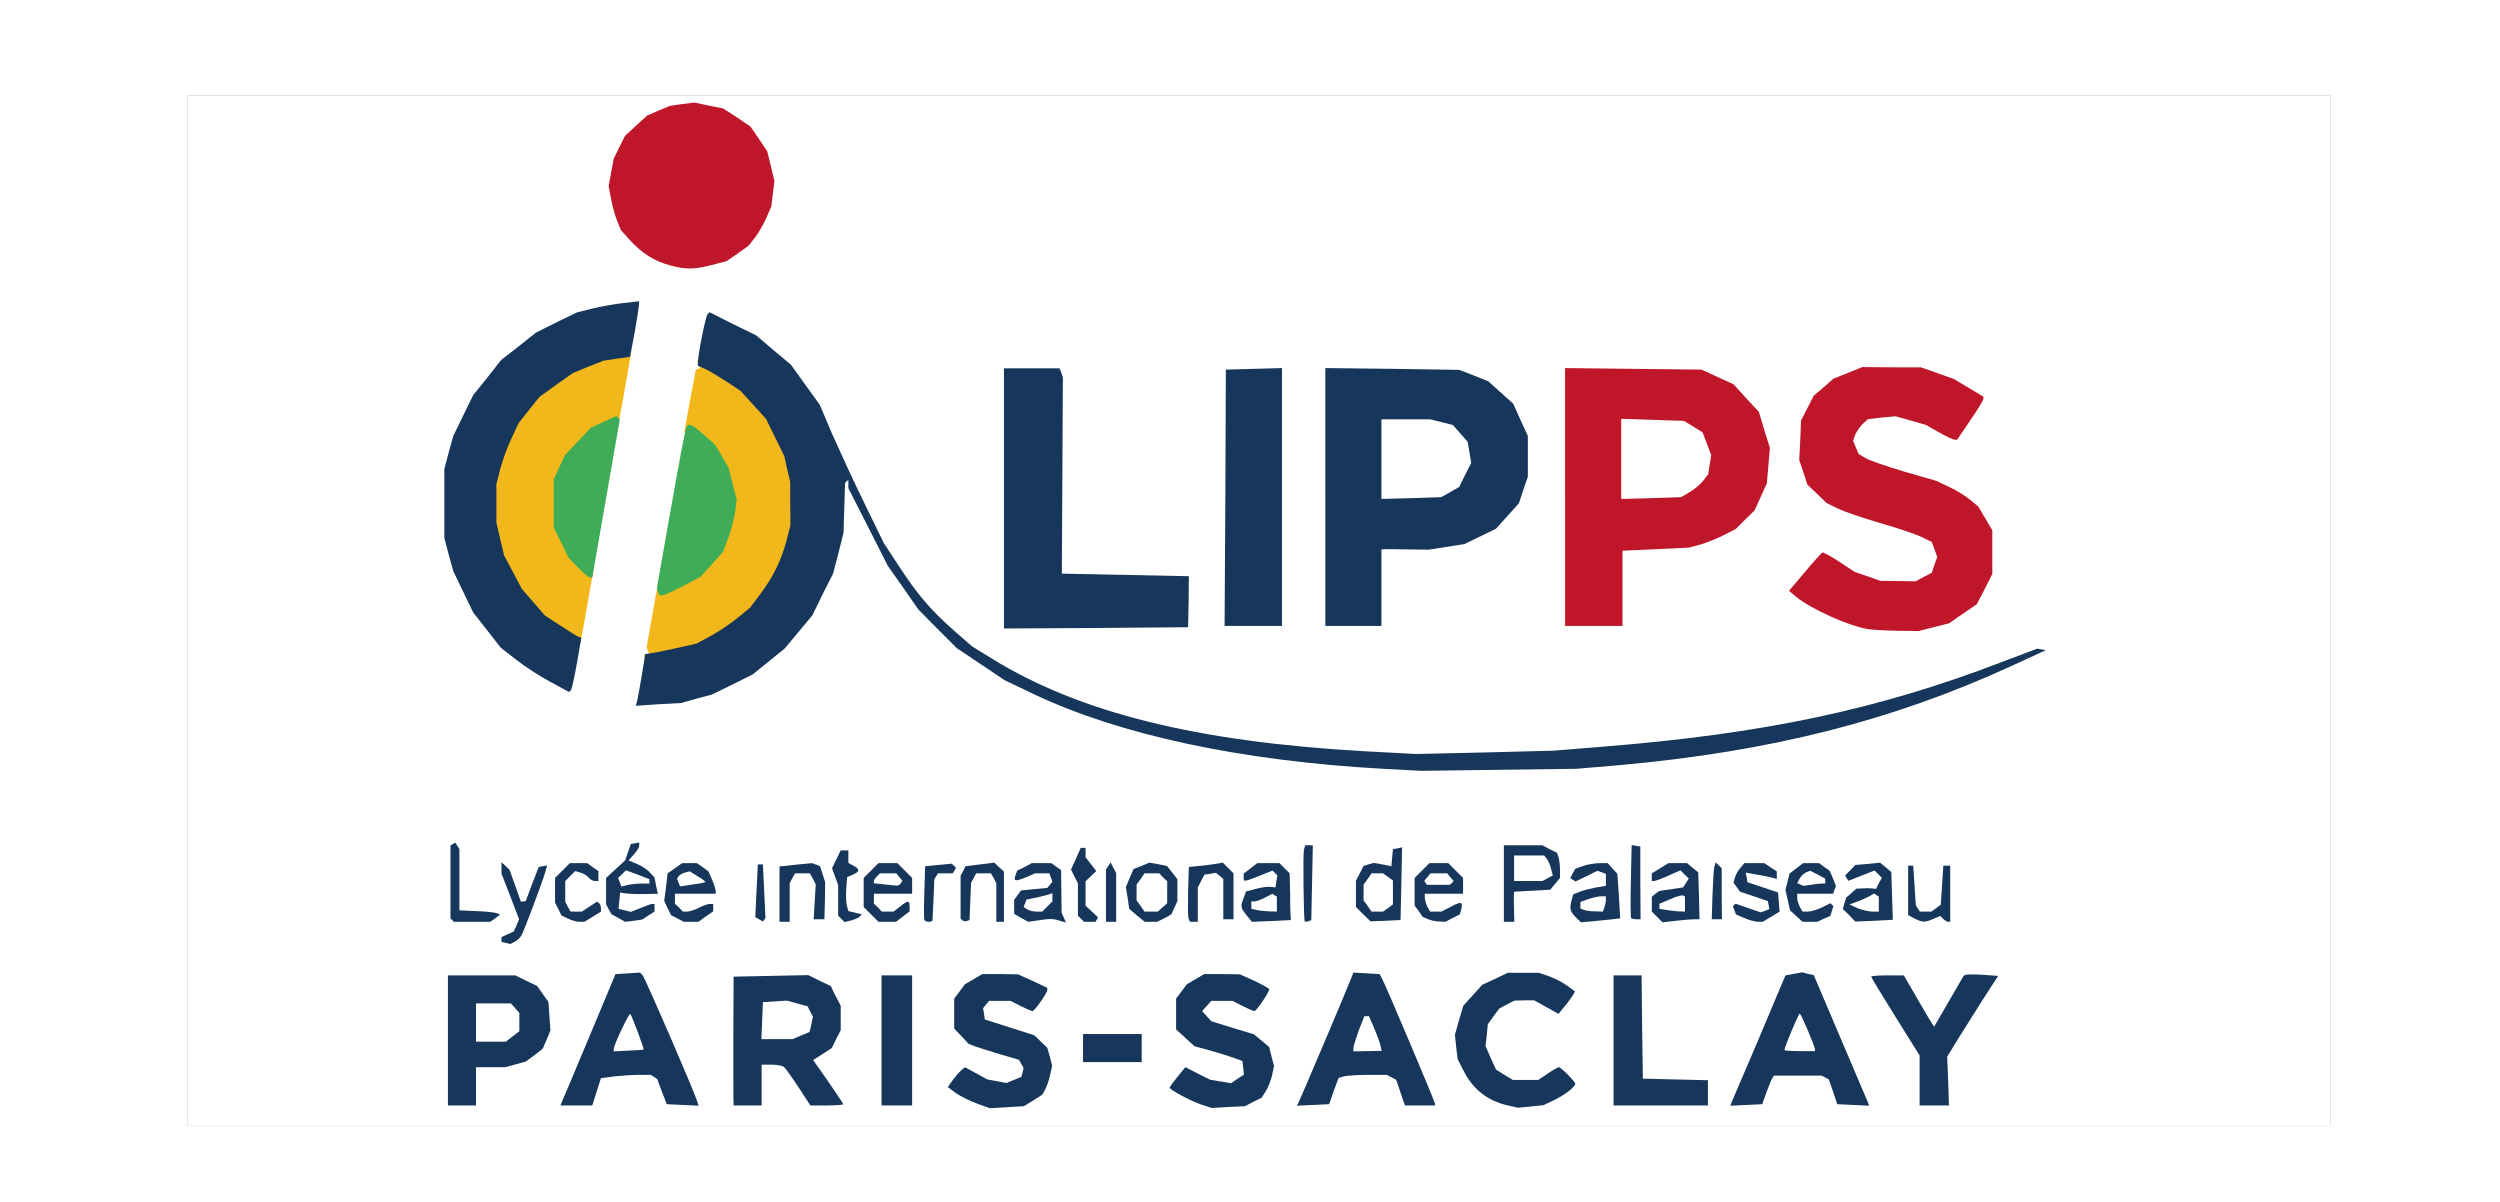 <svg class="img-fluid" id="outputsvg" xmlns="http://www.w3.org/2000/svg" style="transform: matrix(0.857, 0, 0, 0.857, 30.288, 31.745); transform-origin: 50% 50% 0px; cursor: move; max-height: none; transition: none;" width="840" height="404" viewBox="0 0 8400 4040"><rect x="0" y="0" width="8400" height="4040" fill="#808080" stroke="none"/><g id="l4aywgZk59yXFAq7XQiIkEK" fill="rgb(255,255,255)" style="transform: none;"><g style="transform: none;"><path id="pC739FAQ6" d="M0 2020 l0 -2020 4200 0 4200 0 0 2020 0 2020 -4200 0 -4200 0 0 -2020z m3287 1889 l33 -21 15 -28 15 -29 0 -25 0 -26 -28 -31 -29 -32 -99 -32 -99 -32 -3 -52 -3 -53 12 -15 13 -15 81 4 c44 3 88 8 98 12 l17 8 0 -15 0 -15 -42 -17 -43 -17 -41 0 -42 -1 -32 19 c-18 10 -42 31 -53 46 l-20 27 0 32 0 32 35 32 35 33 59 16 c33 9 75 22 94 29 l35 13 9 25 9 26 -7 35 -6 36 -31 12 -30 13 -62 -5 -63 -5 -31 -17 -32 -16 -6 10 -6 9 25 17 c14 9 45 22 68 30 l43 14 40 -6 39 -5 33 -20z m864 5 l30 -15 19 -32 20 -32 0 -28 0 -29 -33 -33 -32 -32 -86 -26 -86 -27 -16 -18 -17 -19 0 -35 0 -35 19 -18 20 -17 78 4 c43 3 86 8 96 12 l17 8 0 -15 0 -15 -42 -17 -43 -17 -41 0 -42 -1 -32 19 c-18 10 -42 31 -53 46 l-20 27 0 32 0 32 35 32 35 33 59 16 c33 9 75 22 94 29 l35 13 3 56 3 57 -26 17 -26 17 -67 -5 -67 -5 -32 -16 -32 -17 -6 10 -6 9 25 17 c14 9 45 22 68 30 l43 14 39 -6 c21 -2 51 -11 67 -20z m-3051 -59 l0 -75 56 0 55 0 46 -11 45 -12 38 -36 38 -36 7 -37 7 -36 -18 -37 -17 -37 -40 -26 -40 -27 -114 -3 -113 -4 0 226 0 226 25 0 25 0 0 -75z m473 21 l17 -53 53 -7 c28 -3 86 -6 127 -6 l75 0 13 8 13 9 18 49 19 49 21 3 20 3 -39 -93 c-21 -51 -64 -151 -94 -223 l-55 -130 -14 -9 -14 -9 -14 5 -14 6 -87 210 c-48 115 -91 217 -94 226 l-6 16 19 0 19 0 17 -54z m647 -26 l0 -80 68 0 67 0 11 8 c6 4 32 40 58 80 l47 72 15 0 16 0 -17 -27 c-10 -16 -28 -42 -41 -60 l-24 -32 0 -30 0 -30 29 -16 c16 -8 39 -26 50 -41 l20 -26 7 -33 6 -32 -21 -41 -20 -40 -44 -21 -43 -21 -117 0 -117 0 0 225 0 225 25 0 25 0 0 -80z m590 -145 l0 -225 -30 0 -30 0 0 225 0 225 30 0 30 0 0 -225z m1653 168 l19 -51 21 -6 c12 -3 68 -6 125 -6 l103 0 19 10 18 10 17 50 17 50 18 0 19 0 -43 -102 c-24 -57 -65 -152 -90 -213 -26 -60 -50 -117 -55 -125 l-8 -15 -22 -3 -21 -3 -6 18 c-4 10 -47 112 -95 226 -49 115 -89 211 -89 214 0 2 8 3 17 1 l18 -3 18 -52z m854 42 c20 -9 42 -20 50 -26 l13 -11 -6 -9 -5 -9 -22 15 -21 15 -81 0 -80 0 -33 -20 -33 -20 -19 -43 -20 -42 0 -65 0 -65 19 -35 18 -35 32 -22 32 -22 52 -6 52 -7 48 17 47 16 11 -6 10 -7 -11 -13 -11 -14 -46 -15 -47 -16 -30 0 -31 0 -50 24 -50 23 -37 41 -37 41 -15 52 -16 52 7 26 c3 14 16 46 28 71 l23 45 24 21 c12 12 41 31 63 42 l40 21 48 1 48 0 36 -15z m613 -5 l0 -19 -127 -3 -128 -3 -3 -202 -2 -203 -25 0 -25 0 0 225 0 225 155 0 155 0 0 -20z m229 -30 c9 -25 20 -51 24 -58 l8 -12 120 0 120 0 18 10 18 9 13 47 13 46 14 5 14 5 6 -5 6 -6 -93 -218 c-51 -120 -97 -221 -103 -224 l-9 -7 -17 5 -17 4 -92 218 c-51 119 -92 220 -92 225 l0 7 17 -3 16 -3 16 -45z m711 -48 l0 -98 44 -69 c25 -39 61 -96 80 -127 l35 -58 -18 0 -17 0 -59 100 -58 100 -32 0 -31 0 -59 -100 -58 -100 -18 0 -18 0 79 127 80 127 0 98 0 98 25 0 25 0 0 -98z m-3160 -97 l0 -25 -85 0 -85 0 0 25 0 25 85 0 85 0 0 -25z m1875 -1140 c88 -8 169 -15 179 -15 l19 0 -5 -6 -6 -5 -214 16 c-117 8 -323 20 -458 25 l-245 9 285 -5 285 -5 160 -14z m-922 8 l-13 -5 -12 5 -13 5 25 0 25 0 -12 -5z m1175 -40 c-10 -2 -26 -2 -35 0 l-18 5 35 0 35 0 -17 -5z m85 -10 c-7 -2 -21 -2 -30 0 l-18 5 30 0 30 0 -12 -5z m64 -10 l-7 -6 -7 6 -6 7 13 0 13 0 -6 -7z m70 -10 l-7 -6 -7 6 -6 7 13 0 13 0 -6 -7z m53 -8 c0 -3 -2 -5 -5 -5 -3 0 -5 2 -5 5 0 3 2 5 5 5 3 0 5 -2 5 -5z m-4145 -190 l60 -16 81 -40 81 -39 65 -55 66 -54 51 -63 51 -62 40 -81 40 -80 21 -80 20 -80 0 -115 1 -115 -47 -105 -47 -105 -51 -74 -51 -74 -58 -51 -58 -51 -82 -48 -82 -47 -9 15 -8 15 -6 85 -6 85 -7 0 -8 0 -10 58 c-26 141 -123 691 -146 824 l-26 147 0 45 0 46 -9 0 -8 0 -6 45 c-4 25 -10 57 -13 72 l-7 26 54 -6 c30 -4 81 -14 114 -22z m-480 -77 c8 -34 148 -839 194 -1113 23 -132 43 -252 47 -268 l6 -27 -27 0 c-15 0 -55 7 -89 16 l-61 15 -80 39 -80 40 -68 54 -69 54 -54 69 -55 68 -39 80 -39 80 -17 65 -18 65 0 105 0 105 18 65 17 65 39 81 39 81 54 69 54 69 59 46 c59 46 143 99 156 99 4 0 10 -10 13 -22z m5365 -213 l45 -16 46 -34 47 -34 28 -58 29 -58 0 -55 -1 -56 -27 -46 -27 -46 -30 -25 c-16 -14 -53 -37 -82 -51 l-53 -25 -125 -36 c-68 -20 -137 -44 -152 -53 l-27 -16 -12 -28 -12 -28 6 -46 5 -46 25 -26 26 -26 84 -4 84 -4 59 17 c32 9 74 25 92 36 l34 19 7 -4 c4 -3 20 -23 36 -45 l27 -40 -5 -14 -5 -13 -66 -33 -65 -32 -73 -15 -73 -16 -50 5 -50 5 -56 21 -56 21 -39 34 -39 33 -24 49 -24 48 -5 47 -4 47 16 49 16 49 38 36 37 36 43 21 c23 12 97 37 165 57 67 19 141 44 164 55 l41 20 11 31 c6 17 11 44 11 60 l0 29 -14 33 -14 33 -33 14 -34 14 -90 0 -90 0 -53 -18 c-30 -10 -74 -31 -99 -47 l-46 -28 -38 46 -38 47 22 19 c45 38 178 94 257 110 14 2 61 3 105 1 l80 -3 45 -17z m-2960 -60 l0 -75 -247 -2 -248 -3 4 -380 4 -381 -7 -22 -7 -22 -80 0 -79 0 0 480 0 480 330 0 330 0 0 -75z m370 -410 l0 -475 -80 0 -80 0 0 475 0 475 80 0 80 0 0 -475z m390 326 l0 -149 17 -6 16 -7 71 7 71 6 75 -11 75 -11 62 -31 62 -30 45 -50 45 -50 17 -51 17 -51 -1 -53 0 -53 -28 -61 -27 -61 -49 -44 -49 -44 -57 -23 -57 -22 -232 -4 -233 -4 0 476 0 476 80 0 80 0 0 -149z m942 2 l3 -148 130 -6 130 -6 45 -12 c24 -7 66 -24 92 -37 l47 -24 37 -37 37 -36 23 -51 23 -51 6 -45 6 -45 -21 -67 -20 -67 -50 -54 -49 -54 -63 -29 -63 -29 -237 -3 -238 -4 0 476 0 476 80 0 79 0 3 -147z m-3542 -1275 c19 -6 54 -24 77 -40 l42 -29 25 -32 c14 -18 35 -55 47 -82 l21 -48 -5 -63 -5 -63 -25 -44 c-14 -24 -41 -58 -59 -76 l-33 -32 -53 -26 -53 -26 -52 0 -52 1 -47 20 -47 21 -44 40 -43 40 -24 48 -24 48 -4 51 -4 52 16 50 17 50 40 46 40 45 36 22 37 23 46 12 45 12 25 -5 c14 -3 41 -10 60 -15z"></path><path id="p3DnAvo6E" d="M1100 3635 l0 -105 98 0 99 0 16 18 17 19 0 66 0 66 -26 20 -27 21 -88 0 -89 0 0 -105z"></path><path id="pSPoFc6r5" d="M1640 3740 l0 -40 29 -65 30 -65 34 0 35 0 27 74 27 73 -4 29 -3 29 -87 3 -88 3 0 -41z"></path><path id="prMtos8Au" d="M2222 3628 l3 -103 65 -3 c36 -2 84 0 108 3 l43 6 20 20 19 19 0 44 0 45 -9 24 -10 25 -32 11 -32 11 -89 0 -89 0 3 -102z"></path><path id="p13hyZ9VzI" d="M4540 3736 l0 -44 21 -56 22 -56 39 0 39 0 21 48 21 47 5 53 4 52 -86 0 -86 0 0 -44z"></path><path id="ptM963fT9" d="M6230 3745 l0 -35 27 -70 27 -70 36 0 35 0 28 68 27 67 0 38 0 37 -90 0 -90 0 0 -35z"></path><path id="pjOzIgA1v" d="M4650 1426 l0 -186 128 0 127 0 40 11 40 11 28 26 27 26 10 35 c5 20 10 56 10 81 l0 46 -22 44 -23 45 -35 20 -35 20 -147 3 -148 4 0 -186z"></path><path id="pATGKJphV" d="M5590 1425 l0 -187 153 3 152 4 37 23 37 23 17 44 16 44 -4 65 -4 66 -21 27 -20 28 -34 20 -34 20 -147 3 -148 4 0 -187z"></path></g></g><g id="l3ojcbOkUKbP5R5Nnv6bIna" fill="rgb(242,183,26)" style="transform: none;"><g style="transform: none;"><path id="p1BDmSPEcR" d="M1790 2206 l0 -16 10 0 9 0 -5 -13 -5 -14 21 -118 c11 -65 21 -119 23 -119 1 -1 28 -13 59 -28 l57 -27 41 -37 41 -37 24 -41 24 -41 15 -57 15 -58 -15 -56 -14 -56 -26 -44 -26 -44 -46 -40 -45 -41 22 -122 23 -122 8 -3 9 -3 -6 -16 -6 -16 40 5 41 6 59 40 60 40 50 55 50 55 36 73 36 74 12 50 12 50 0 115 1 115 -17 62 c-20 76 -52 142 -103 209 l-39 52 -49 40 c-27 23 -75 54 -105 71 l-56 29 -60 15 c-33 9 -86 19 -117 22 l-58 7 0 -16z"></path><path id="pM7iy9lHG" d="M1431 2109 l-61 -40 -45 -52 -45 -52 -35 -66 -35 -66 -15 -64 -15 -64 0 -105 0 -106 15 -59 15 -60 35 -70 34 -70 40 -46 40 -46 68 -47 68 -46 70 -25 70 -25 52 0 52 0 -4 28 c-20 119 -47 267 -48 268 -1 1 -20 11 -42 22 l-40 20 -48 51 -48 52 -22 47 -21 47 0 66 0 65 27 55 26 55 36 42 36 41 -21 118 c-11 65 -23 130 -26 146 l-6 27 -23 0 -23 0 -61 -41z"></path></g></g><g id="l6nDF7o5sMXq4FbcKvtkosJ" fill="rgb(63,173,88)" style="transform: none;"><g style="transform: none;"><path id="pvaCdYz9E" d="M1844 1946 l-5 -14 55 -311 c30 -171 57 -315 61 -321 10 -16 20 -12 68 30 l45 40 26 44 26 45 16 62 16 63 -6 49 c-4 27 -16 73 -27 102 l-20 54 -44 49 -44 49 -70 37 c-38 20 -74 36 -80 36 l-12 0 -5 -14z"></path><path id="p7vGYb0cd" d="M1530 1851 l-38 -40 -28 -58 -29 -58 0 -95 0 -95 22 -48 22 -47 50 -53 50 -53 51 -24 50 -23 7 6 7 7 -54 310 -54 310 -9 0 c-6 0 -27 -18 -47 -39z"></path></g></g><g id="l7KmhKgao09hgjHhgtBQ4Wt" fill="rgb(191,22,42)" style="transform: none;"><g style="transform: none;"><path id="p11Q58tVP4" d="M6590 2093 c-79 -13 -223 -78 -284 -127 l-28 -24 62 -73 c34 -41 65 -75 69 -77 4 -1 34 15 67 37 l59 39 50 17 50 18 70 1 70 1 31 -17 32 -17 10 -31 11 -30 -10 -29 -11 -30 -41 -20 c-23 -11 -97 -36 -164 -55 -68 -20 -142 -45 -165 -57 l-43 -21 -37 -36 -38 -36 -16 -49 -16 -48 4 -77 3 -77 25 -49 25 -49 39 -33 39 -34 56 -22 56 -23 115 1 115 0 65 23 65 23 58 35 57 34 0 9 c0 5 -23 43 -52 85 l-51 75 -10 0 c-5 0 -33 -13 -61 -29 l-51 -29 -59 -17 -60 -17 -54 5 -54 6 -20 18 c-11 10 -24 29 -30 42 l-9 25 11 26 11 26 27 16 c15 9 84 33 152 53 l125 36 53 25 c29 14 66 37 82 51 l30 25 28 47 27 46 0 86 0 85 -30 60 -31 59 -54 37 -55 38 -60 15 -59 15 -86 -1 c-47 -1 -96 -4 -110 -6z"></path><path id="p10itTw7h" d="M5400 1574 l0 -505 268 3 267 3 63 29 63 29 49 54 50 54 21 71 22 70 -6 70 -6 69 -24 53 -24 53 -37 36 -37 37 -47 24 c-26 13 -68 30 -92 37 l-45 12 -130 6 -130 6 0 148 0 147 -112 0 -113 0 0 -506z m489 -19 c19 -11 42 -31 53 -45 l19 -25 6 -38 6 -37 -17 -45 -17 -44 -37 -23 -36 -22 -123 -4 -123 -4 0 157 0 157 118 -3 117 -4 34 -20z"></path><path id="pM72n1ZKu" d="M1890 666 c-60 -16 -109 -47 -155 -97 l-37 -41 -14 -35 c-8 -19 -19 -57 -24 -86 l-10 -51 10 -54 10 -54 22 -45 22 -44 43 -40 44 -40 44 -19 45 -19 48 -7 49 -6 56 12 56 11 54 35 53 36 33 48 33 49 14 58 14 58 -6 50 -6 50 -19 44 c-11 25 -31 60 -45 78 l-25 32 -43 31 -44 30 -58 15 c-69 18 -103 18 -164 1z"></path></g></g><g id="l4bklYvVquRLZENKBQjzQtp" fill="rgb(22,54,91)" style="transform: none;"><g style="transform: none;"><path id="p80015UHQ" d="M3095 3953 c-28 -10 -65 -29 -83 -41 l-32 -24 19 -27 c11 -15 26 -33 34 -39 l14 -12 44 24 44 24 38 7 37 7 29 -12 29 -12 5 -17 4 -18 -9 -16 -9 -16 -72 -21 c-40 -12 -84 -26 -98 -31 l-27 -10 -28 -30 -29 -30 0 -59 0 -59 21 -28 21 -28 34 -20 34 -20 70 0 70 1 58 26 57 27 0 8 c0 12 -50 83 -58 83 -4 0 -25 -9 -47 -20 l-39 -20 -42 0 -42 0 -12 14 -12 15 4 22 3 22 97 31 97 31 26 25 25 24 10 35 9 36 -8 35 c-4 20 -13 45 -19 57 l-12 21 -36 23 -36 22 -66 4 -67 4 -50 -18z"></path><path id="pKtE1Bgmd" d="M3975 3957 c-42 -14 -125 -58 -125 -67 0 -3 14 -22 31 -43 l30 -37 49 25 48 24 41 7 41 7 25 -17 26 -17 -3 -27 -3 -26 -35 -13 c-19 -7 -61 -20 -94 -29 l-59 -16 -36 -33 -36 -33 0 -60 0 -61 21 -28 21 -28 34 -20 34 -20 70 0 70 1 58 26 c31 15 57 29 57 33 0 11 -50 85 -58 85 -4 0 -25 -9 -47 -20 l-39 -20 -42 0 -41 0 -18 20 -18 20 18 20 18 20 84 26 83 25 30 25 30 25 9 37 10 37 -8 38 c-5 20 -16 49 -25 62 l-16 25 -33 16 -32 17 -65 3 -65 4 -40 -13z"></path><path id="p1DmcWYJx" d="M5180 3961 c-83 -18 -141 -63 -179 -139 l-22 -43 -6 -48 -5 -48 16 -57 17 -57 37 -41 37 -41 50 -23 50 -24 61 0 61 0 41 14 c23 8 55 25 71 37 l30 22 -9 16 c-6 9 -20 29 -33 44 l-23 28 -48 -27 -47 -26 -39 0 -39 1 -29 15 -30 16 -23 31 -22 31 -4 42 -5 43 20 46 21 46 33 21 33 20 50 0 50 0 37 -25 c20 -14 40 -25 43 -25 9 0 65 57 65 65 0 12 -44 46 -85 65 l-40 19 -50 5 -50 5 -35 -8z"></path><path id="pnSDgNSN1" d="M1020 3705 l0 -255 132 0 132 0 43 21 43 21 22 31 22 31 4 56 4 56 -15 36 -15 35 -33 26 -34 25 -40 11 -40 11 -57 0 -58 0 0 75 0 75 -55 0 -55 0 0 -255z m254 -16 l26 -20 0 -36 0 -36 -17 -19 -16 -18 -69 0 -68 0 0 75 0 75 59 0 58 0 27 -21z"></path><path id="pHnym8HFx" d="M1500 3868 c21 -51 70 -167 108 -258 l69 -165 48 -3 48 -3 10 10 c9 9 202 454 214 494 l6 18 -63 -3 -62 -3 -19 -49 -18 -49 -13 -9 -13 -8 -45 0 c-25 0 -69 3 -97 6 l-53 7 -17 53 -17 54 -62 0 -63 0 39 -92z m287 -127 c4 -1 -46 -133 -52 -140 -5 -4 -65 122 -65 138 l0 9 58 -3 c31 -1 58 -3 59 -4z"></path><path id="pXgNyhjOa" d="M2140 3953 c-1 -5 -1 -118 -1 -253 l1 -245 146 -3 147 -3 44 22 44 21 19 39 20 38 0 48 0 48 -18 35 -17 35 -37 24 -36 23 59 84 c32 47 59 87 59 89 0 3 -29 5 -65 5 l-64 0 -47 -72 c-26 -40 -52 -76 -58 -80 -6 -4 -28 -8 -48 -8 l-38 0 0 80 0 80 -55 0 -55 0 0 -7z m264 -267 l34 -14 7 -30 6 -31 -11 -20 -10 -20 -41 -11 -40 -11 -47 3 -47 3 -3 73 -3 72 61 0 61 0 33 -14z"></path><path id="p39NuXIME" d="M2720 3705 l0 -255 60 0 60 0 0 255 0 255 -60 0 -60 0 0 -255z"></path><path id="pWgBJrgfG" d="M4353 3953 c6 -10 201 -470 210 -496 l7 -18 51 3 52 3 8 15 c14 24 209 486 209 493 l0 7 -59 0 -59 0 -17 -50 -17 -50 -18 -10 -19 -10 -73 0 c-40 0 -83 3 -95 6 l-21 6 -19 51 -18 52 -63 3 -64 3 5 -8z m322 -233 c-4 -14 -15 -44 -25 -67 l-19 -43 -9 0 -9 0 -22 56 c-11 31 -21 62 -21 69 l0 13 56 -1 55 -1 -6 -26z"></path><path id="p4NyPrfg3" d="M5590 3705 l0 -255 55 0 55 0 2 203 3 202 128 3 127 3 0 49 0 50 -185 0 -185 0 0 -255z"></path><path id="p1GFwmdifp" d="M6051 3952 c2 -5 51 -120 109 -255 l104 -247 33 -6 33 -6 22 6 23 5 105 247 c58 136 107 251 109 256 l3 9 -63 -3 -62 -3 -16 -48 -17 -49 -14 -8 -15 -7 -93 0 -93 0 -7 11 c-4 6 -14 31 -23 56 l-16 45 -62 3 -63 3 3 -9z m329 -211 c0 -12 -55 -141 -60 -141 -5 0 -60 132 -60 143 0 2 27 4 60 4 l60 0 0 -6z"></path><path id="pllBwS8S5" d="M6790 3862 l0 -98 -95 -152 c-52 -84 -95 -154 -95 -157 0 -3 29 -5 64 -5 l64 0 51 88 c28 48 54 93 59 100 l9 13 58 -100 58 -100 11 -4 c6 -1 36 -1 67 1 l57 4 -59 91 c-32 51 -77 122 -100 159 l-41 67 4 96 3 95 -57 0 -58 0 0 -98z"></path><path id="pv4sTDTx7" d="M3510 3735 l0 -55 115 0 115 0 0 55 0 55 -115 0 -115 0 0 -55z"></path><path id="prFWox3TW" d="M1248 3323 l-18 -4 0 -10 0 -9 24 -11 24 -11 11 -24 10 -24 -34 -89 -35 -90 0 -23 0 -22 16 15 16 16 22 62 22 62 10 -1 9 -1 25 -67 26 -67 16 -3 17 -3 -8 28 c-11 38 -81 224 -92 245 -5 10 -17 21 -27 26 l-17 9 -17 -4z"></path><path id="p13IDAYzOM" d="M1037 3233 l-7 -6 0 -143 0 -143 9 -6 10 -5 8 12 8 13 0 120 0 120 65 3 c36 1 72 5 80 8 l15 5 -19 15 -20 14 -71 0 -72 0 -6 -7z"></path><path id="p16uJ1mjwa" d="M1490 3227 l-25 -12 -12 -25 -13 -25 0 -48 0 -49 29 -29 29 -29 34 0 34 0 22 16 22 15 0 20 0 19 -14 0 c-7 0 -19 -6 -25 -14 -6 -8 -21 -16 -32 -19 l-20 -6 -20 20 -19 19 0 41 0 40 10 20 11 19 22 0 22 0 29 -19 30 -20 8 5 c4 3 8 12 8 20 l0 14 -32 20 -33 20 -20 0 c-11 0 -31 -6 -45 -13z"></path><path id="p14vBcvE2Z" d="M1688 3225 l-27 -15 -11 -20 -10 -19 0 -51 0 -52 38 -35 37 -34 11 -32 11 -32 16 -3 17 -3 0 12 c0 7 -10 23 -21 35 l-21 23 33 14 c19 8 42 23 51 34 l18 19 6 32 7 32 -44 1 c-40 1 -66 0 -94 -4 l-10 -2 -3 32 -3 32 24 6 24 6 38 -15 c21 -9 41 -16 46 -16 l9 0 0 15 0 15 -24 15 -24 16 -33 5 -34 4 -27 -15z m90 -135 l32 0 0 -9 0 -8 -46 -18 -46 -17 -15 15 -16 15 7 17 6 17 23 -6 c12 -3 37 -6 55 -6z"></path><path id="phuUH3lkG" d="M1920 3227 l-25 -13 -14 -28 -13 -28 7 -54 6 -54 29 -20 28 -20 29 0 29 0 23 16 23 17 14 33 c8 18 14 38 14 44 l0 10 -80 0 -80 0 0 19 0 20 16 15 15 16 17 0 c9 0 30 -7 46 -15 15 -8 35 -15 42 -15 l14 0 0 14 0 15 -29 20 -29 21 -29 0 -28 0 -25 -13z m109 -143 c2 -1 -11 -12 -29 -22 l-32 -20 -19 5 c-11 3 -22 10 -25 15 l-6 9 6 15 6 15 47 -7 c27 -3 50 -8 52 -10z"></path><path id="pTIifp0HK" d="M2240 3230 l-15 -8 5 -104 5 -103 10 0 10 0 5 105 5 105 -5 7 -5 7 -15 -9z"></path><path id="pozfMDj7j" d="M2320 3131 l0 -108 64 -7 64 -6 15 6 16 6 10 31 10 32 -1 73 -2 72 -21 0 -21 0 4 -69 4 -68 -11 -22 -12 -21 -29 0 -29 0 -11 19 -10 20 0 75 0 76 -20 0 -20 0 0 -109z"></path><path id="p8NwJomJo" d="M2562 3228 l-12 -12 0 -60 0 -60 -12 -33 -12 -33 17 -35 17 -35 15 0 15 0 0 25 0 24 20 11 c26 14 25 23 -2 35 l-23 10 -3 44 c-2 25 -1 54 2 67 l6 22 26 6 27 7 -9 9 c-5 5 -20 11 -34 15 l-25 6 -13 -13z"></path><path id="p4RVbBSet" d="M2679 3211 l-29 -29 0 -57 0 -57 29 -29 29 -29 37 0 37 0 29 29 29 29 0 31 0 31 -75 0 -75 0 0 19 0 20 16 15 15 16 23 0 23 0 26 -20 c31 -25 37 -25 37 -1 l0 20 -26 20 -27 21 -34 0 -35 0 -29 -29z m116 -121 l7 -11 -12 -14 -12 -15 -32 0 -32 0 -12 12 c-7 7 -12 15 -12 19 l0 8 38 4 c20 2 42 4 49 5 6 1 15 -3 18 -8z"></path><path id="pwvkzxlCe" d="M2888 3233 c-2 -5 -2 -54 0 -109 l3 -102 52 -5 52 -5 9 8 8 8 -6 11 -7 11 -29 0 -29 0 -7 12 -7 11 -3 76 c-2 42 -4 79 -4 84 0 4 -6 7 -14 7 -8 0 -16 -3 -18 -7z"></path><path id="p15G73BBYd" d="M3037 3234 l-7 -7 0 -84 0 -84 10 -18 9 -19 57 -7 56 -7 19 18 19 17 0 99 0 98 -15 0 -15 0 0 -76 0 -75 -10 -20 -11 -19 -29 0 -29 0 -10 19 -10 18 -3 73 -3 73 -11 4 c-5 2 -13 0 -17 -3z"></path><path id="pOxinGM0J" d="M3268 3225 l-28 -16 0 -27 0 -28 13 -18 14 -19 51 -5 52 -5 10 -12 10 -12 -6 -17 -6 -16 -28 0 -28 0 -37 16 c-41 17 -49 15 -39 -10 l6 -17 29 -14 28 -15 39 0 38 0 19 14 19 13 1 84 1 84 9 19 8 19 -24 -7 c-27 -9 -38 -9 -89 -1 l-35 5 -27 -15z m102 -45 l20 -20 0 -16 0 -16 -22 7 c-13 4 -36 9 -51 12 l-29 6 -5 14 -6 15 14 9 c8 5 24 9 37 9 l22 0 20 -20z"></path><path id="p17u1OUzbI" d="M3502 3228 l-12 -12 0 -63 0 -64 -14 -27 -13 -27 19 -42 19 -43 9 0 10 0 0 19 0 18 21 27 21 27 -21 20 -21 20 0 48 0 48 25 23 24 23 -5 8 -5 9 -23 0 -22 0 -12 -12z"></path><path id="pzSOonHTs" d="M3600 3138 l0 -103 9 -14 9 -14 11 21 11 21 0 95 0 96 -20 0 -20 0 0 -102z"></path><path id="pJpQLhBSw" d="M3721 3215 l-30 -26 -6 -43 -7 -42 15 -36 15 -35 31 -12 31 -13 34 6 35 7 21 26 20 26 0 43 0 43 -12 26 -12 26 -27 15 -28 14 -25 0 -24 0 -31 -25z m101 -32 l18 -16 0 -43 0 -43 -16 -15 -15 -16 -29 0 -29 0 -15 22 -16 22 0 31 0 31 16 22 15 22 26 0 26 0 19 -17z"></path><path id="p2qrsYxra" d="M3924 3227 c-3 -8 -3 -56 -2 -108 l3 -94 30 -3 c17 -1 46 -5 67 -8 l36 -6 21 21 21 21 0 90 0 90 -20 0 -20 0 0 -79 0 -79 -14 -12 -15 -12 -23 4 -22 3 -13 25 -13 25 0 68 0 67 -15 0 -16 0 -5 -13z"></path><path id="pczbZmIAY" d="M4151 3214 c-24 -30 -24 -34 -11 -68 l9 -25 38 -10 c21 -6 47 -9 58 -8 l20 2 3 -24 4 -23 -10 -10 -9 -9 -52 21 c-62 24 -61 24 -61 6 l0 -15 26 -20 27 -21 43 0 44 0 20 20 20 20 2 80 c0 44 1 85 2 91 l1 12 -77 4 -76 3 -21 -26z m119 -43 l0 -30 -9 -5 -9 -6 -28 15 c-16 8 -35 15 -41 15 l-13 0 0 14 0 15 18 4 c9 3 32 5 50 6 l32 1 0 -29z"></path><path id="poIrAr53B" d="M4379 3238 c-4 -11 -7 -266 -3 -280 l5 -18 15 0 15 0 -3 147 -3 146 -12 5 c-7 2 -14 2 -14 0z"></path><path id="pUzoAu0tE" d="M4608 3210 l-28 -28 0 -52 0 -51 15 -29 15 -29 19 -6 20 -6 35 6 35 7 3 -33 3 -34 18 -3 18 -4 -3 143 -3 142 -59 3 -59 2 -29 -28z m98 -24 l19 -14 0 -47 0 -47 -19 -14 -20 -14 -22 0 -23 0 -15 22 -16 22 0 31 0 31 16 22 15 22 23 0 22 0 20 -14z"></path><path id="pPIuZRTpv" d="M4864 3230 l-22 -9 -16 -23 -16 -22 0 -54 0 -54 29 -29 29 -29 37 0 37 0 29 29 29 29 0 31 0 31 -75 0 -75 0 0 16 c0 8 5 24 10 35 l11 19 22 0 22 0 37 -19 c40 -22 48 -20 41 10 l-6 20 -28 14 -28 15 -23 -1 c-13 0 -33 -4 -44 -9z m92 -142 l7 -8 -13 -15 -12 -15 -33 0 -33 0 -12 15 -12 14 5 8 5 8 45 0 45 0 8 -7z"></path><path id="pByIjRtvl" d="M5160 3090 l0 -150 75 0 76 0 28 15 29 14 6 16 c3 9 6 32 6 50 l0 33 -19 23 -19 23 -71 4 -71 4 -1 12 c0 6 0 32 1 59 l1 47 -20 0 -21 0 0 -150z m172 -21 l20 -11 -7 -26 c-4 -15 -11 -33 -17 -39 l-10 -13 -59 0 -59 0 0 50 0 50 56 0 55 0 21 -11z"></path><path id="pYH8zPVo6" d="M5441 3221 c-22 -22 -24 -32 -15 -68 l6 -21 26 -10 c15 -6 44 -13 65 -17 l37 -6 0 -23 0 -24 -16 -6 -17 -6 -43 21 -43 21 -11 -7 -10 -6 10 -19 10 -18 31 -11 c18 -6 46 -11 64 -11 l32 0 19 21 19 21 6 87 c3 47 5 87 5 87 -1 1 -36 5 -78 9 l-76 7 -21 -21z m113 -37 c3 -9 6 -22 6 -30 l0 -14 -19 0 c-10 0 -32 5 -50 11 l-31 11 0 13 0 13 13 5 c6 3 26 6 43 6 l32 1 6 -16z"></path><path id="p73zwuslN" d="M5761 3221 l-21 -21 0 -29 0 -29 14 -12 15 -11 47 -7 47 -7 11 -17 11 -18 -17 -16 -16 -16 -47 21 c-26 12 -51 21 -56 21 l-9 0 0 -15 0 -15 33 -20 32 -20 36 0 37 0 22 18 22 18 3 92 2 92 -21 0 c-12 0 -44 3 -72 6 l-52 6 -21 -21z m109 -50 l0 -30 -7 -4 c-5 -3 -27 4 -50 14 l-43 18 0 10 0 10 23 4 c12 2 34 5 50 6 l27 1 0 -29z"></path><path id="pzmUKbsEN" d="M6102 3225 l-32 -14 -6 -16 -6 -16 5 -5 5 -5 49 17 50 17 17 -6 17 -7 -3 -16 -3 -15 -55 -19 -54 -18 -13 -18 -13 -18 6 -20 c4 -12 13 -29 22 -38 l15 -18 39 0 39 0 24 16 25 16 0 15 0 15 -22 -6 c-13 -3 -40 -9 -62 -12 l-38 -7 4 19 3 19 60 20 60 20 3 37 3 38 -33 20 -33 20 -20 0 c-11 -1 -35 -7 -53 -15z"></path><path id="p1EU7hpT1C" d="M6307 3218 l-25 -23 -9 -40 -9 -40 8 -32 8 -32 26 -20 27 -21 31 0 32 0 20 15 21 14 13 30 12 31 -6 15 -5 15 -71 0 -70 0 0 16 c0 8 5 24 10 35 l11 19 20 0 c12 0 36 -7 55 -16 l35 -17 5 6 6 5 -6 20 -6 19 -26 11 -25 12 -29 0 -29 0 -24 -22z m99 -128 l14 0 0 -10 0 -9 -29 -16 -30 -15 -16 6 c-8 4 -20 14 -25 24 l-10 18 13 6 12 5 29 -4 c16 -3 35 -5 42 -5z"></path><path id="pWxb5M9Hx" d="M6514 3214 l-25 -24 6 -23 7 -22 20 -17 20 -18 22 -1 c11 -1 29 -1 38 0 l17 2 11 -22 12 -21 -14 -15 -15 -14 -51 20 -51 20 -7 -10 -6 -11 20 -20 20 -21 49 -4 48 -5 22 18 22 19 3 94 3 93 -73 4 -74 3 -24 -25z m116 -43 l0 -30 -10 -6 -9 -6 -18 11 c-10 5 -31 15 -48 21 l-30 11 30 14 c17 7 42 13 58 14 l27 0 0 -29z"></path><path id="p1Hv2jNbc6" d="M6770 3227 l-25 -13 0 -97 0 -97 10 0 10 0 5 77 5 78 8 13 8 12 23 0 22 0 18 -13 19 -14 5 -76 5 -77 13 0 14 0 0 110 0 110 -8 0 c-4 0 -13 -5 -20 -12 l-11 -11 -26 11 c-33 15 -44 15 -75 -1z"></path><path id="pYO6lLt1Y" d="M5659 3226 c-2 -2 -3 -68 -1 -146 l3 -141 17 3 17 3 0 143 1 142 -16 0 c-9 0 -19 -2 -21 -4z"></path><path id="pgDO3Asau" d="M5978 3133 c2 -54 5 -104 8 -112 l5 -14 11 11 12 12 0 100 1 100 -20 0 -20 0 3 -97z"></path><path id="p8EdFCCLx" d="M4685 2640 c-557 -31 -1033 -133 -1371 -294 l-111 -53 -94 -63 -94 -63 -76 -76 -75 -76 -59 -85 -60 -85 -77 -152 -78 -153 0 -16 0 -17 -7 6 -6 7 -3 98 -3 97 -20 80 -21 80 -41 81 -40 82 -54 65 -54 65 -63 51 -63 51 -80 40 -80 39 -60 16 -60 17 -89 5 -89 6 6 -24 c3 -13 11 -59 18 -101 l13 -78 35 -5 c20 -4 65 -13 101 -21 l65 -15 56 -30 c30 -17 78 -48 105 -71 l49 -40 39 -52 c51 -68 83 -133 103 -209 l16 -62 -1 -85 0 -85 -12 -50 -11 -50 -36 -74 -36 -73 -50 -55 -50 -55 -56 -37 c-31 -20 -68 -42 -83 -49 l-28 -12 0 -12 c0 -30 30 -182 38 -190 l8 -8 91 46 92 45 68 58 68 57 56 78 57 79 47 111 c27 61 83 183 126 271 l78 160 59 90 c73 112 125 173 216 253 l71 62 81 50 c342 210 799 324 1454 361 l205 11 270 -6 270 -7 185 -15 c633 -50 1087 -146 1568 -331 l143 -54 17 3 17 3 -135 62 c-468 215 -947 336 -1540 389 l-165 14 -305 4 -305 4 -150 -8z"></path><path id="p8jkB3BAX" d="M1421 2299 c-41 -22 -101 -61 -134 -87 l-60 -47 -54 -69 -54 -69 -39 -81 -39 -81 -18 -65 -17 -65 0 -135 0 -135 17 -65 18 -65 39 -80 39 -80 55 -68 54 -69 69 -54 68 -54 80 -40 80 -39 60 -15 c33 -8 88 -18 123 -22 l62 -7 -1 14 c0 8 -8 57 -17 109 l-18 95 -52 7 -52 8 -61 24 -60 25 -65 46 -65 47 -41 51 -41 52 -28 60 c-16 33 -35 87 -44 120 l-15 59 0 76 0 75 15 64 15 64 35 66 35 66 45 52 45 52 60 39 c33 22 65 42 71 44 l12 4 -17 99 c-10 55 -20 103 -24 107 l-7 7 -74 -40z"></path><path id="pB6gV6rAq" d="M3200 1580 l0 -510 109 0 109 0 7 18 6 17 -2 385 -2 385 249 5 249 5 -1 100 -2 100 -361 3 -361 2 0 -510z"></path><path id="pa1lS3S94" d="M4068 1578 l2 -503 110 -3 110 -3 0 506 0 505 -112 0 -113 0 3 -502z"></path><path id="pw3Esiw5K" d="M4460 1574 l0 -505 263 3 262 4 57 22 57 23 49 44 49 44 28 63 29 63 0 80 0 80 -18 52 -17 52 -45 50 -45 50 -62 30 -62 30 -70 11 -70 11 -80 -1 c-44 -1 -86 -1 -92 -1 l-13 1 0 150 0 150 -110 0 -110 0 0 -506z m490 -19 l35 -20 23 -47 24 -47 -7 -42 -7 -41 -29 -33 -29 -33 -44 -11 -45 -11 -95 0 -96 0 0 156 0 156 118 -3 117 -4 35 -20z"></path></g></g></svg>
